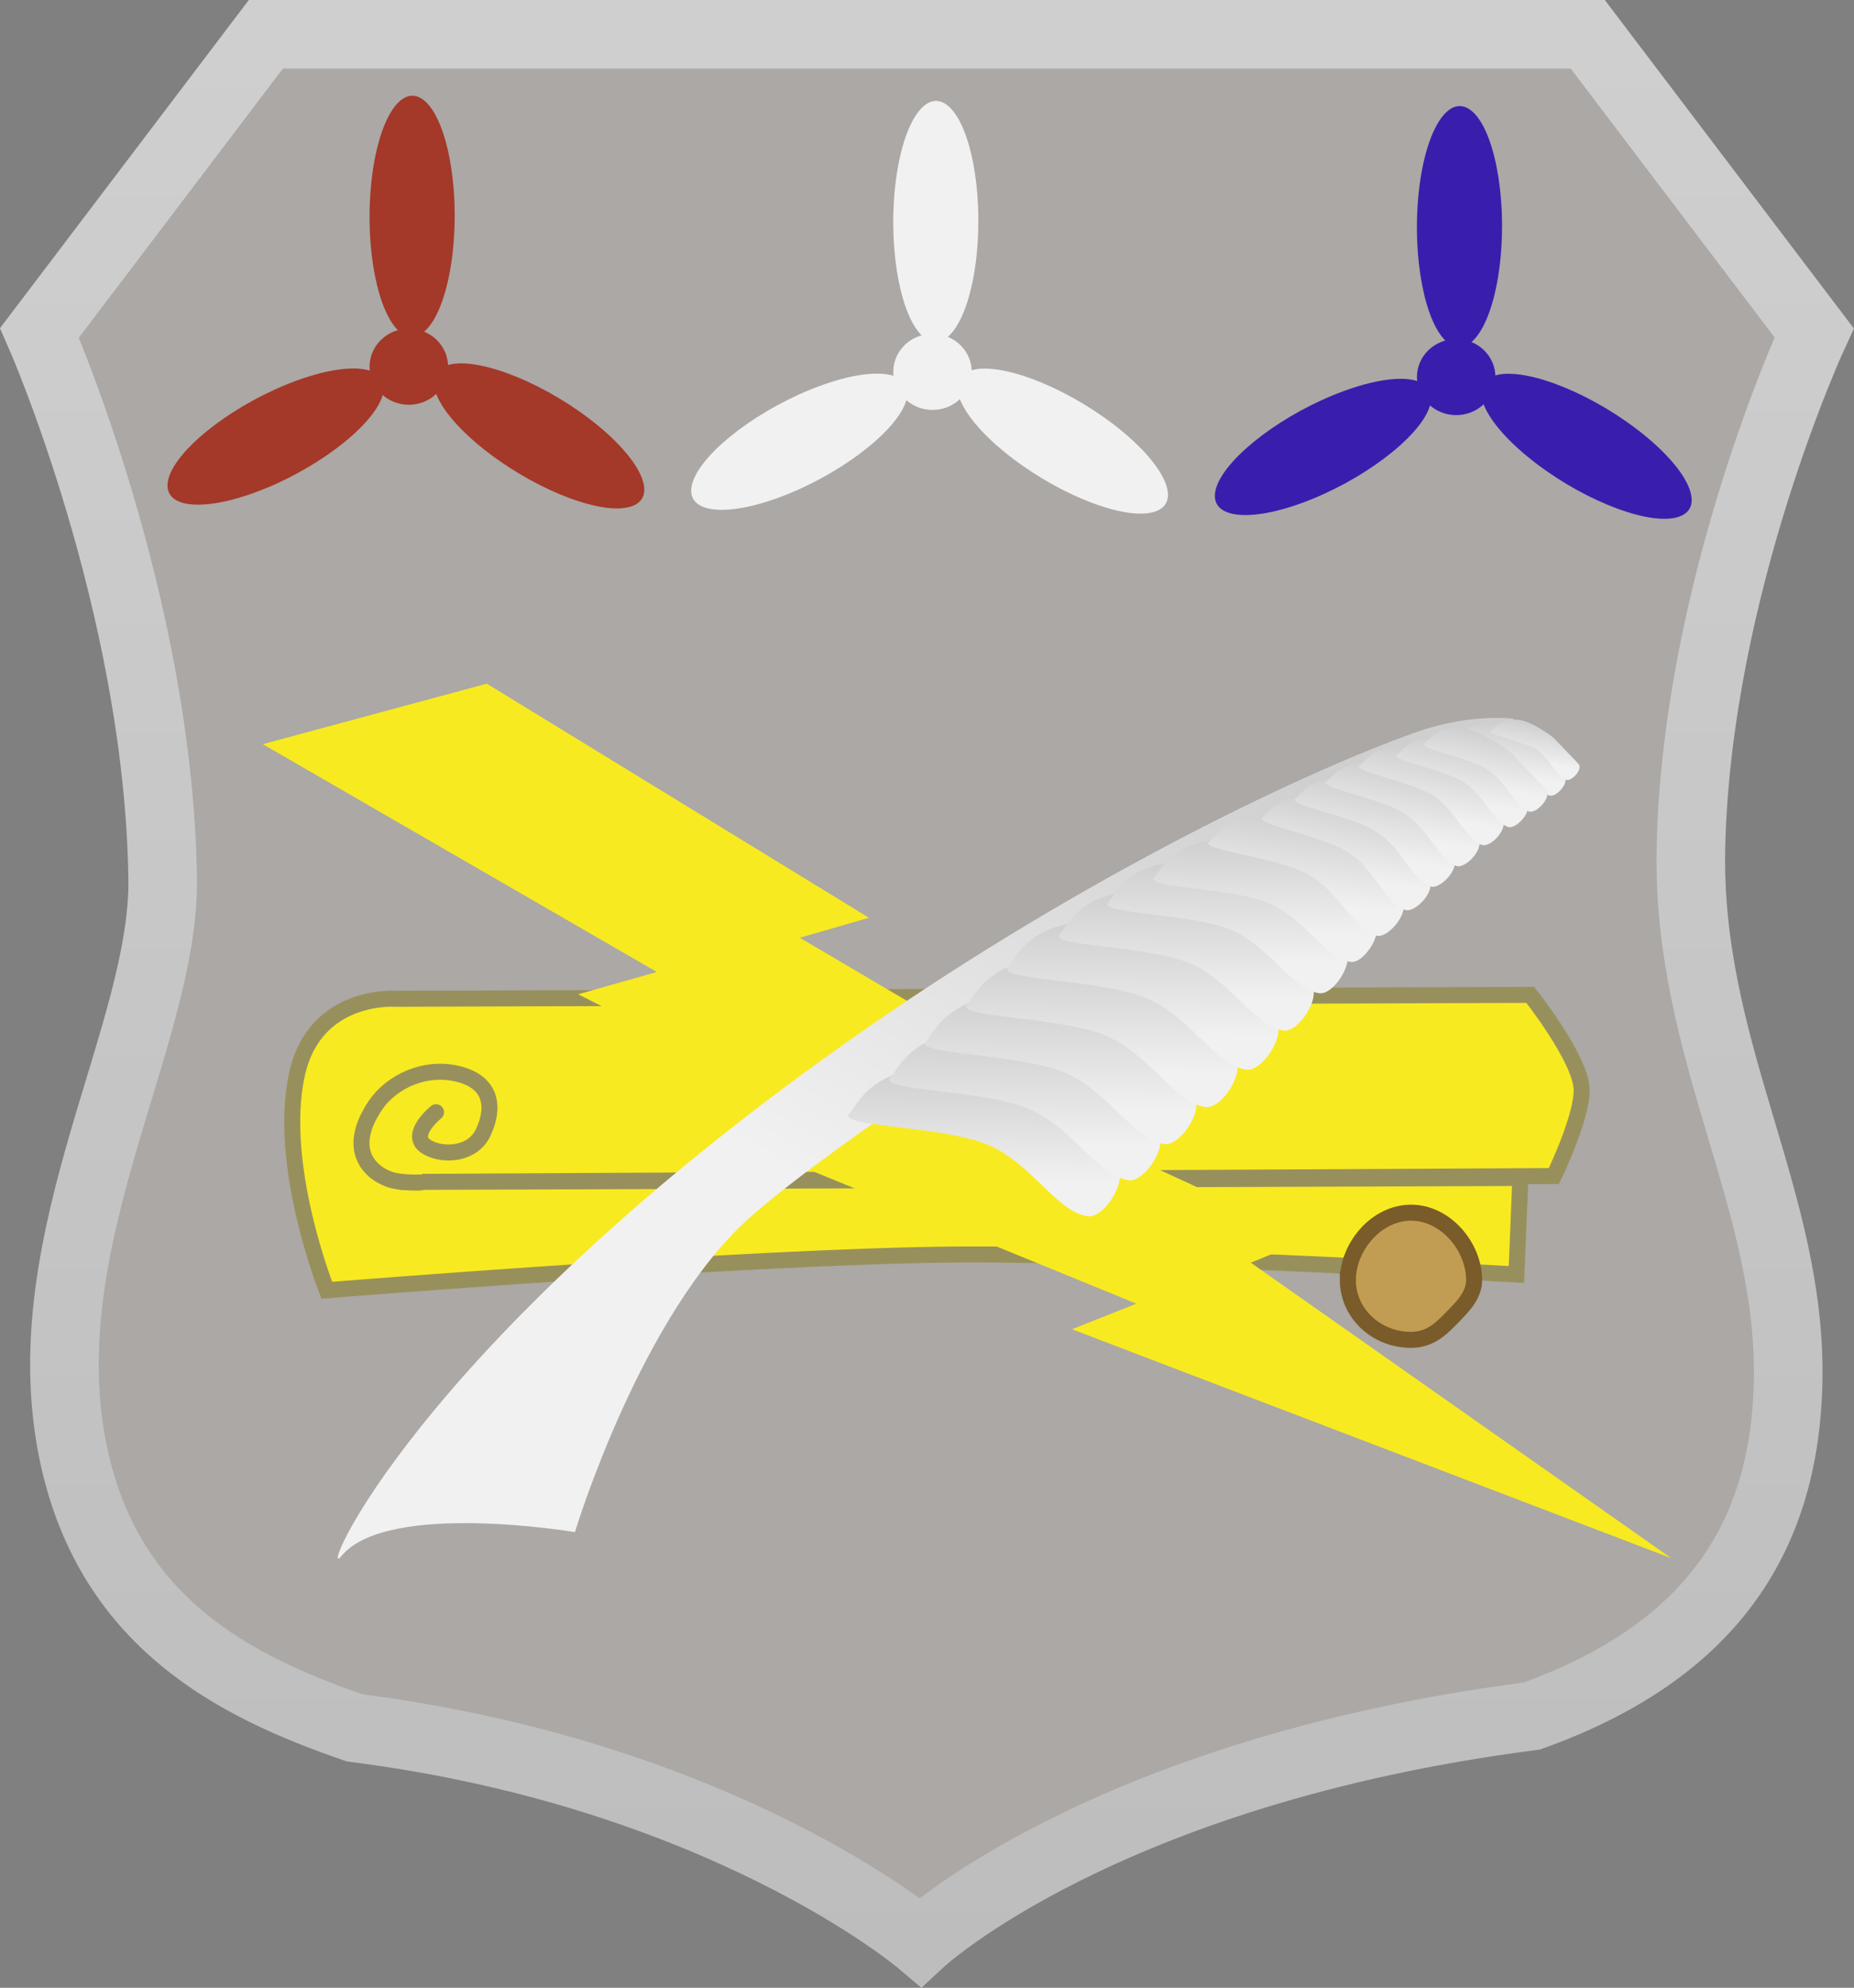 <svg version="1.1" xmlns="http://www.w3.org/2000/svg" xmlns:xlink="http://www.w3.org/1999/xlink" width="40.537" height="43.468" viewBox="0,0,40.537,43.468"><rect x="0" y="0" width="40.537" height="43.468" fill="#808080" stroke="none"/><defs><linearGradient x1="240" y1="166.801" x2="240" y2="211.438" gradientUnits="userSpaceOnUse" id="color-1"><stop offset="0" stop-color="#cfcfcf"/><stop offset="1" stop-color="#bcbcbc"/></linearGradient><linearGradient x1="238.152" y1="176.867" x2="231.338" y2="188.354" gradientUnits="userSpaceOnUse" id="color-2"><stop offset="0" stop-color="#cfcfcf"/><stop offset="1" stop-color="#f1f1f1"/></linearGradient><linearGradient x1="240.821" y1="191.881" x2="240.847" y2="189.428" gradientUnits="userSpaceOnUse" id="color-3"><stop offset="0" stop-color="#f1f1f1"/><stop offset="1" stop-color="#cfcfcf"/></linearGradient><linearGradient x1="241.715" y1="191.094" x2="241.741" y2="188.641" gradientUnits="userSpaceOnUse" id="color-4"><stop offset="0" stop-color="#f1f1f1"/><stop offset="1" stop-color="#cfcfcf"/></linearGradient><linearGradient x1="242.499" y1="190.301" x2="242.525" y2="187.848" gradientUnits="userSpaceOnUse" id="color-5"><stop offset="0" stop-color="#f1f1f1"/><stop offset="1" stop-color="#cfcfcf"/></linearGradient><linearGradient x1="243.397" y1="189.493" x2="243.423" y2="187.04" gradientUnits="userSpaceOnUse" id="color-6"><stop offset="0" stop-color="#f1f1f1"/><stop offset="1" stop-color="#cfcfcf"/></linearGradient><linearGradient x1="244.29" y1="188.675" x2="244.316" y2="186.221" gradientUnits="userSpaceOnUse" id="color-7"><stop offset="0" stop-color="#f1f1f1"/><stop offset="1" stop-color="#cfcfcf"/></linearGradient><linearGradient x1="245.269" y1="187.864" x2="245.293" y2="185.56" gradientUnits="userSpaceOnUse" id="color-8"><stop offset="0" stop-color="#f1f1f1"/><stop offset="1" stop-color="#cfcfcf"/></linearGradient><linearGradient x1="246.193" y1="187.091" x2="246.216" y2="184.918" gradientUnits="userSpaceOnUse" id="color-9"><stop offset="0" stop-color="#f1f1f1"/><stop offset="1" stop-color="#cfcfcf"/></linearGradient><linearGradient x1="247.045" y1="186.454" x2="247.067" y2="184.433" gradientUnits="userSpaceOnUse" id="color-10"><stop offset="0" stop-color="#f1f1f1"/><stop offset="1" stop-color="#cfcfcf"/></linearGradient><linearGradient x1="247.887" y1="185.72" x2="248.106" y2="183.896" gradientUnits="userSpaceOnUse" id="color-11"><stop offset="0" stop-color="#f1f1f1"/><stop offset="1" stop-color="#cfcfcf"/></linearGradient><linearGradient x1="248.801" y1="185.152" x2="249.091" y2="183.571" gradientUnits="userSpaceOnUse" id="color-12"><stop offset="0" stop-color="#f1f1f1"/><stop offset="1" stop-color="#cfcfcf"/></linearGradient><linearGradient x1="252.569" y1="182.944" x2="252.752" y2="181.945" gradientUnits="userSpaceOnUse" id="color-13"><stop offset="0" stop-color="#f1f1f1"/><stop offset="1" stop-color="#cfcfcf"/></linearGradient><linearGradient x1="253.105" y1="182.684" x2="253.258" y2="181.849" gradientUnits="userSpaceOnUse" id="color-14"><stop offset="0" stop-color="#f1f1f1"/><stop offset="1" stop-color="#cfcfcf"/></linearGradient><linearGradient x1="249.446" y1="184.68" x2="249.722" y2="183.18" gradientUnits="userSpaceOnUse" id="color-15"><stop offset="0" stop-color="#f1f1f1"/><stop offset="1" stop-color="#cfcfcf"/></linearGradient><linearGradient x1="250.071" y1="184.262" x2="250.336" y2="182.823" gradientUnits="userSpaceOnUse" id="color-16"><stop offset="0" stop-color="#f1f1f1"/><stop offset="1" stop-color="#cfcfcf"/></linearGradient><linearGradient x1="250.717" y1="183.846" x2="250.966" y2="182.49" gradientUnits="userSpaceOnUse" id="color-17"><stop offset="0" stop-color="#f1f1f1"/><stop offset="1" stop-color="#cfcfcf"/></linearGradient><linearGradient x1="251.42" y1="183.515" x2="251.646" y2="182.285" gradientUnits="userSpaceOnUse" id="color-18"><stop offset="0" stop-color="#f1f1f1"/><stop offset="1" stop-color="#cfcfcf"/></linearGradient><linearGradient x1="251.952" y1="183.214" x2="252.165" y2="182.056" gradientUnits="userSpaceOnUse" id="color-19"><stop offset="0" stop-color="#f1f1f1"/><stop offset="1" stop-color="#cfcfcf"/></linearGradient></defs><g transform="translate(-219.735,-166.051)"><g data-paper-data="{&quot;isPaintingLayer&quot;:true}" fill-rule="nonzero" stroke-linejoin="miter" stroke-miterlimit="10" stroke-dasharray="" stroke-dashoffset="0" style="mix-blend-mode: normal"><path d="M258.831,196.292c-0.081,3.478 -1.774,5.908 -5.605,7.284c-9.364,1.211 -13.368,4.94 -13.368,4.94c0,0 -4.306,-3.657 -12.367,-4.681c-2.588,-0.893 -5.435,-2.292 -6.178,-6.129c-0.889,-4.595 2.029,-9.044 1.979,-12.446c-0.088,-6.03 -2.693,-11.931 -2.693,-11.931l4.949,-6.528h28.903l4.949,6.528c0,0 -2.56,5.514 -2.693,11.233c-0.104,4.486 2.218,7.716 2.124,11.73z" data-paper-data="{&quot;index&quot;:null}" fill="#aba8a5" stroke="url(#color-1)" stroke-width="1.5" stroke-linecap="butt"/><g stroke="none" stroke-width="0" stroke-linecap="butt"><g fill="#a43829"><path d="M225.543,176.729c-1.301,0.535 -2.257,0.462 -2.135,-0.163c0.121,-0.625 1.274,-1.565 2.574,-2.1c1.012,-0.416 1.816,-0.464 2.065,-0.17c0.071,0.084 0.097,0.195 0.07,0.334c-0.121,0.625 -1.274,1.565 -2.574,2.1z"/><path d="M227.853,170.051c0.145,-1.399 0.663,-2.206 1.156,-1.803c0.493,0.403 0.775,1.863 0.63,3.262c-0.145,1.399 -0.663,2.206 -1.156,1.803c-0.493,-0.403 -0.775,-1.863 -0.63,-3.262z"/><path d="M232.607,175.198c1.121,0.85 1.542,1.711 0.942,1.923c-0.6,0.213 -1.995,-0.304 -3.115,-1.153c-1.121,-0.85 -1.543,-1.711 -0.942,-1.923c0.6,-0.213 1.995,0.304 3.115,1.153z"/><path d="M229.532,174.07c0,0.46 -0.384,0.832 -0.858,0.832c-0.474,0 -0.858,-0.373 -0.858,-0.832c0,-0.46 0.384,-0.832 0.858,-0.832c0.474,0 0.858,0.373 0.858,0.832z"/></g><g fill="#f1f1f1"><path d="M236.993,176.842c-1.301,0.535 -2.257,0.462 -2.135,-0.163c0.121,-0.625 1.274,-1.565 2.574,-2.1c1.301,-0.535 2.257,-0.462 2.135,0.163c-0.121,0.625 -1.274,1.565 -2.574,2.1z"/><path d="M239.303,170.164c0.145,-1.399 0.663,-2.206 1.156,-1.803c0.493,0.403 0.775,1.863 0.63,3.262c-0.145,1.399 -0.663,2.206 -1.156,1.803c-0.493,-0.403 -0.775,-1.863 -0.63,-3.262z"/><path d="M244.057,175.312c1.121,0.85 1.542,1.711 0.942,1.923c-0.6,0.213 -1.995,-0.304 -3.115,-1.153c-1.121,-0.85 -1.543,-1.711 -0.942,-1.923c0.6,-0.213 1.995,0.304 3.115,1.153z"/><path d="M240.982,174.183c0,0.46 -0.384,0.832 -0.858,0.832c-0.474,0 -0.858,-0.373 -0.858,-0.832c0,-0.46 0.384,-0.832 0.858,-0.832c0.474,0 0.858,0.372 0.858,0.832z"/></g><g fill="#391ead"><path d="M248.443,176.956c-1.301,0.535 -2.257,0.462 -2.135,-0.163c0.121,-0.625 1.274,-1.565 2.574,-2.1c1.301,-0.535 2.257,-0.462 2.135,0.163c-0.121,0.625 -1.274,1.565 -2.574,2.1z"/><path d="M250.753,170.277c0.145,-1.399 0.663,-2.206 1.156,-1.803c0.493,0.403 0.775,1.863 0.63,3.262c-0.145,1.399 -0.663,2.206 -1.156,1.803c-0.493,-0.403 -0.775,-1.863 -0.63,-3.262z"/><path d="M255.508,175.425c1.121,0.85 1.542,1.711 0.942,1.923c-0.6,0.213 -1.995,-0.304 -3.115,-1.153c-1.121,-0.85 -1.543,-1.711 -0.942,-1.923c0.6,-0.213 1.995,0.304 3.115,1.153z"/><path d="M252.432,174.297c0,0.46 -0.384,0.832 -0.858,0.832c-0.474,0 -0.858,-0.373 -0.858,-0.832c0,-0.46 0.384,-0.832 0.858,-0.832c0.474,0 0.858,0.372 0.858,0.832z"/></g></g><g stroke-width="0.35"><path d="M252.977,191.81l-0.086,2.11c0,0 -8.045,-0.464 -12.23,-0.436c-4.479,0.03 -13.78,0.781 -13.78,0.781c0,0 -1.092,-2.737 -0.652,-4.727c0.394,-1.781 2.16,-1.646 2.16,-1.646l24.804,-0.086c0,0 1.109,1.397 1.124,2.07c0.014,0.614 -0.607,1.892 -0.607,1.892l-25.234,0.129z" fill="#f8ea20" stroke="#98905c" stroke-linecap="round"/><path d="M228.923,191.909c0,0 -0.433,0.016 -0.665,-0.066c-0.497,-0.175 -0.938,-0.707 -0.308,-1.631c0.34,-0.498 1.07,-0.865 1.818,-0.673c0.747,0.193 0.776,0.757 0.531,1.278c-0.245,0.521 -0.958,0.517 -1.268,0.29c-0.353,-0.258 0.238,-0.735 0.238,-0.735" fill="#f8ea20" stroke="#98905c" stroke-linecap="round"/><path d="M249.206,194.041c0,-0.723 0.618,-1.472 1.38,-1.472c0.762,0 1.38,0.749 1.38,1.472c0,0.341 -0.259,0.591 -0.485,0.824c-0.252,0.261 -0.493,0.485 -0.896,0.485c-0.762,0 -1.38,-0.586 -1.38,-1.309z" fill="#c19d53" stroke="#7a5b2a" stroke-linecap="butt"/></g><path d="M256.276,200.124l-13.103,-5.006l1.408,-0.559l-7.577,-3.102l1.564,-0.523l-6.191,-3.141l1.72,-0.487l-8.616,-4.982l4.898,-1.323l8.355,5.119l-1.511,0.437l5.049,2.974l-0.939,0.372l7.021,3.235l-1.27,0.525z" fill="#f8ea20" stroke="none" stroke-width="0" stroke-linecap="round"/><g stroke="none" stroke-width="0" stroke-linecap="butt"><path d="M232.305,199.554c0,0 -4.105,-0.692 -5.103,0.522c-0.553,0.672 1.538,-4.539 11.151,-11.309c4.718,-3.323 9.624,-5.739 12.336,-6.702c1.222,-0.434 2.153,-0.295 2.153,-0.295c0,0 -12.859,7.565 -16.649,10.848c-2.433,2.107 -3.887,6.936 -3.887,6.936z" data-paper-data="{&quot;index&quot;:null}" fill="url(#color-2)"/><path d="M244.077,191.494c0.418,0.233 -0.18,1.211 -0.564,1.153c-0.681,-0.103 -1.205,-1.144 -2.173,-1.56c-0.968,-0.416 -3.309,-0.395 -3.037,-0.68c0.155,-0.162 0.4,-0.82 1.457,-0.974c0.805,-0.117 2.12,0.51 2.519,0.732z" data-paper-data="{&quot;index&quot;:null}" fill="url(#color-3)"/><path d="M244.971,190.707c0.418,0.233 -0.18,1.211 -0.564,1.153c-0.681,-0.103 -1.205,-1.144 -2.173,-1.56c-0.968,-0.416 -3.309,-0.395 -3.037,-0.68c0.155,-0.162 0.4,-0.82 1.457,-0.974c0.805,-0.117 2.12,0.51 2.519,0.732z" data-paper-data="{&quot;index&quot;:null}" fill="url(#color-4)"/><path d="M245.755,189.914c0.418,0.233 -0.18,1.211 -0.564,1.153c-0.681,-0.103 -1.205,-1.144 -2.173,-1.56c-0.968,-0.416 -3.309,-0.395 -3.037,-0.68c0.155,-0.162 0.4,-0.82 1.457,-0.974c0.805,-0.117 2.12,0.51 2.519,0.732z" data-paper-data="{&quot;index&quot;:null}" fill="url(#color-5)"/><path d="M246.653,189.106c0.418,0.233 -0.18,1.211 -0.564,1.153c-0.681,-0.103 -1.205,-1.144 -2.173,-1.56c-0.968,-0.416 -3.309,-0.395 -3.037,-0.68c0.155,-0.162 0.4,-0.82 1.457,-0.974c0.805,-0.117 2.12,0.51 2.519,0.732z" data-paper-data="{&quot;index&quot;:null}" fill="url(#color-6)"/><path d="M247.546,188.288c0.418,0.233 -0.18,1.211 -0.564,1.153c-0.681,-0.103 -1.205,-1.144 -2.173,-1.56c-0.968,-0.416 -3.309,-0.395 -3.037,-0.68c0.155,-0.162 0.4,-0.82 1.457,-0.974c0.805,-0.117 2.12,0.51 2.519,0.732z" data-paper-data="{&quot;index&quot;:null}" fill="url(#color-7)"/><path d="M248.327,187.501c0.392,0.219 -0.169,1.138 -0.529,1.083c-0.64,-0.096 -1.132,-1.074 -2.041,-1.465c-0.909,-0.391 -3.108,-0.371 -2.852,-0.639c0.145,-0.152 0.376,-0.77 1.369,-0.914c0.756,-0.11 1.991,0.479 2.365,0.688z" data-paper-data="{&quot;index&quot;:null}" fill="url(#color-8)"/><path d="M249.077,186.748c0.37,0.206 -0.159,1.073 -0.499,1.022c-0.603,-0.091 -1.067,-1.013 -1.924,-1.382c-0.857,-0.369 -2.931,-0.35 -2.69,-0.603c0.137,-0.144 0.354,-0.726 1.291,-0.862c0.713,-0.104 1.878,0.452 2.231,0.648z" data-paper-data="{&quot;index&quot;:null}" fill="url(#color-9)"/><path d="M249.728,186.135c0.344,0.192 -0.148,0.998 -0.464,0.95c-0.561,-0.085 -0.993,-0.942 -1.79,-1.285c-0.797,-0.343 -2.726,-0.325 -2.502,-0.561c0.127,-0.134 0.33,-0.675 1.2,-0.802c0.663,-0.097 1.747,0.42 2.075,0.603z" data-paper-data="{&quot;index&quot;:null}" fill="url(#color-10)"/><path d="M250.343,185.697c0.292,0.207 -0.233,0.887 -0.513,0.813c-0.499,-0.132 -0.804,-0.95 -1.491,-1.338c-0.687,-0.389 -2.392,-0.525 -2.166,-0.715c0.128,-0.108 0.442,-0.539 1.241,-0.568c0.608,-0.022 1.42,0.475 1.699,0.672z" data-paper-data="{&quot;index&quot;:null}" fill="url(#color-11)"/><path d="M250.946,185.266c0.244,0.197 -0.251,0.762 -0.493,0.682c-0.428,-0.142 -0.65,-0.873 -1.228,-1.25c-0.578,-0.377 -2.092,-0.625 -1.884,-0.778c0.118,-0.087 0.35,-0.484 1.049,-0.466c0.532,0.014 1.312,0.566 1.544,0.754z" data-paper-data="{&quot;index&quot;:null}" fill="url(#color-12)"/><path d="M253.924,183.016c0.154,0.124 -0.159,0.481 -0.311,0.431c-0.271,-0.09 -0.411,-0.551 -0.776,-0.789c-0.365,-0.238 -1.321,-0.394 -1.19,-0.492c0.074,-0.055 0.221,-0.306 0.663,-0.294c0.336,0.009 0.828,0.358 0.975,0.476z" data-paper-data="{&quot;index&quot;:null}" fill="url(#color-13)"/><path d="M254.238,182.744c0.129,0.104 -0.133,0.402 -0.26,0.36c-0.226,-0.075 -0.344,-0.461 -0.649,-0.66c-0.305,-0.199 -1.105,-0.33 -0.995,-0.411c0.062,-0.046 0.185,-0.256 0.554,-0.246c0.281,0.007 0.693,0.299 0.816,0.398z" data-paper-data="{&quot;index&quot;:null}" fill="url(#color-14)"/><path d="M251.482,184.788c0.231,0.187 -0.239,0.723 -0.468,0.647c-0.407,-0.135 -0.617,-0.829 -1.166,-1.186c-0.549,-0.358 -1.986,-0.593 -1.789,-0.739c0.112,-0.083 0.332,-0.46 0.996,-0.442c0.505,0.013 1.245,0.537 1.466,0.716z" data-paper-data="{&quot;index&quot;:null}" fill="url(#color-15)"/><path d="M252.024,184.366c0.222,0.179 -0.229,0.694 -0.448,0.621c-0.39,-0.13 -0.592,-0.795 -1.118,-1.138c-0.526,-0.343 -1.905,-0.569 -1.716,-0.709c0.107,-0.08 0.319,-0.441 0.955,-0.424c0.485,0.013 1.194,0.515 1.406,0.686z" data-paper-data="{&quot;index&quot;:null}" fill="url(#color-16)"/><path d="M252.557,183.943c0.209,0.169 -0.216,0.654 -0.423,0.585c-0.367,-0.122 -0.558,-0.749 -1.054,-1.072c-0.496,-0.323 -1.795,-0.536 -1.617,-0.668c0.101,-0.075 0.3,-0.416 0.9,-0.4c0.457,0.012 1.125,0.486 1.325,0.647z" data-paper-data="{&quot;index&quot;:null}" fill="url(#color-17)"/><path d="M253.089,183.603c0.19,0.153 -0.196,0.593 -0.383,0.53c-0.333,-0.111 -0.506,-0.679 -0.956,-0.972c-0.45,-0.293 -1.628,-0.486 -1.466,-0.606c0.092,-0.068 0.272,-0.377 0.816,-0.362c0.414,0.011 1.02,0.44 1.201,0.587z" data-paper-data="{&quot;index&quot;:null}" fill="url(#color-18)"/><path d="M253.524,183.297c0.179,0.144 -0.184,0.558 -0.361,0.499c-0.314,-0.104 -0.476,-0.639 -0.9,-0.915c-0.424,-0.276 -1.533,-0.458 -1.38,-0.57c0.086,-0.064 0.256,-0.355 0.769,-0.341c0.39,0.01 0.961,0.415 1.131,0.552z" data-paper-data="{&quot;index&quot;:null}" fill="url(#color-19)"/></g></g></g></svg>